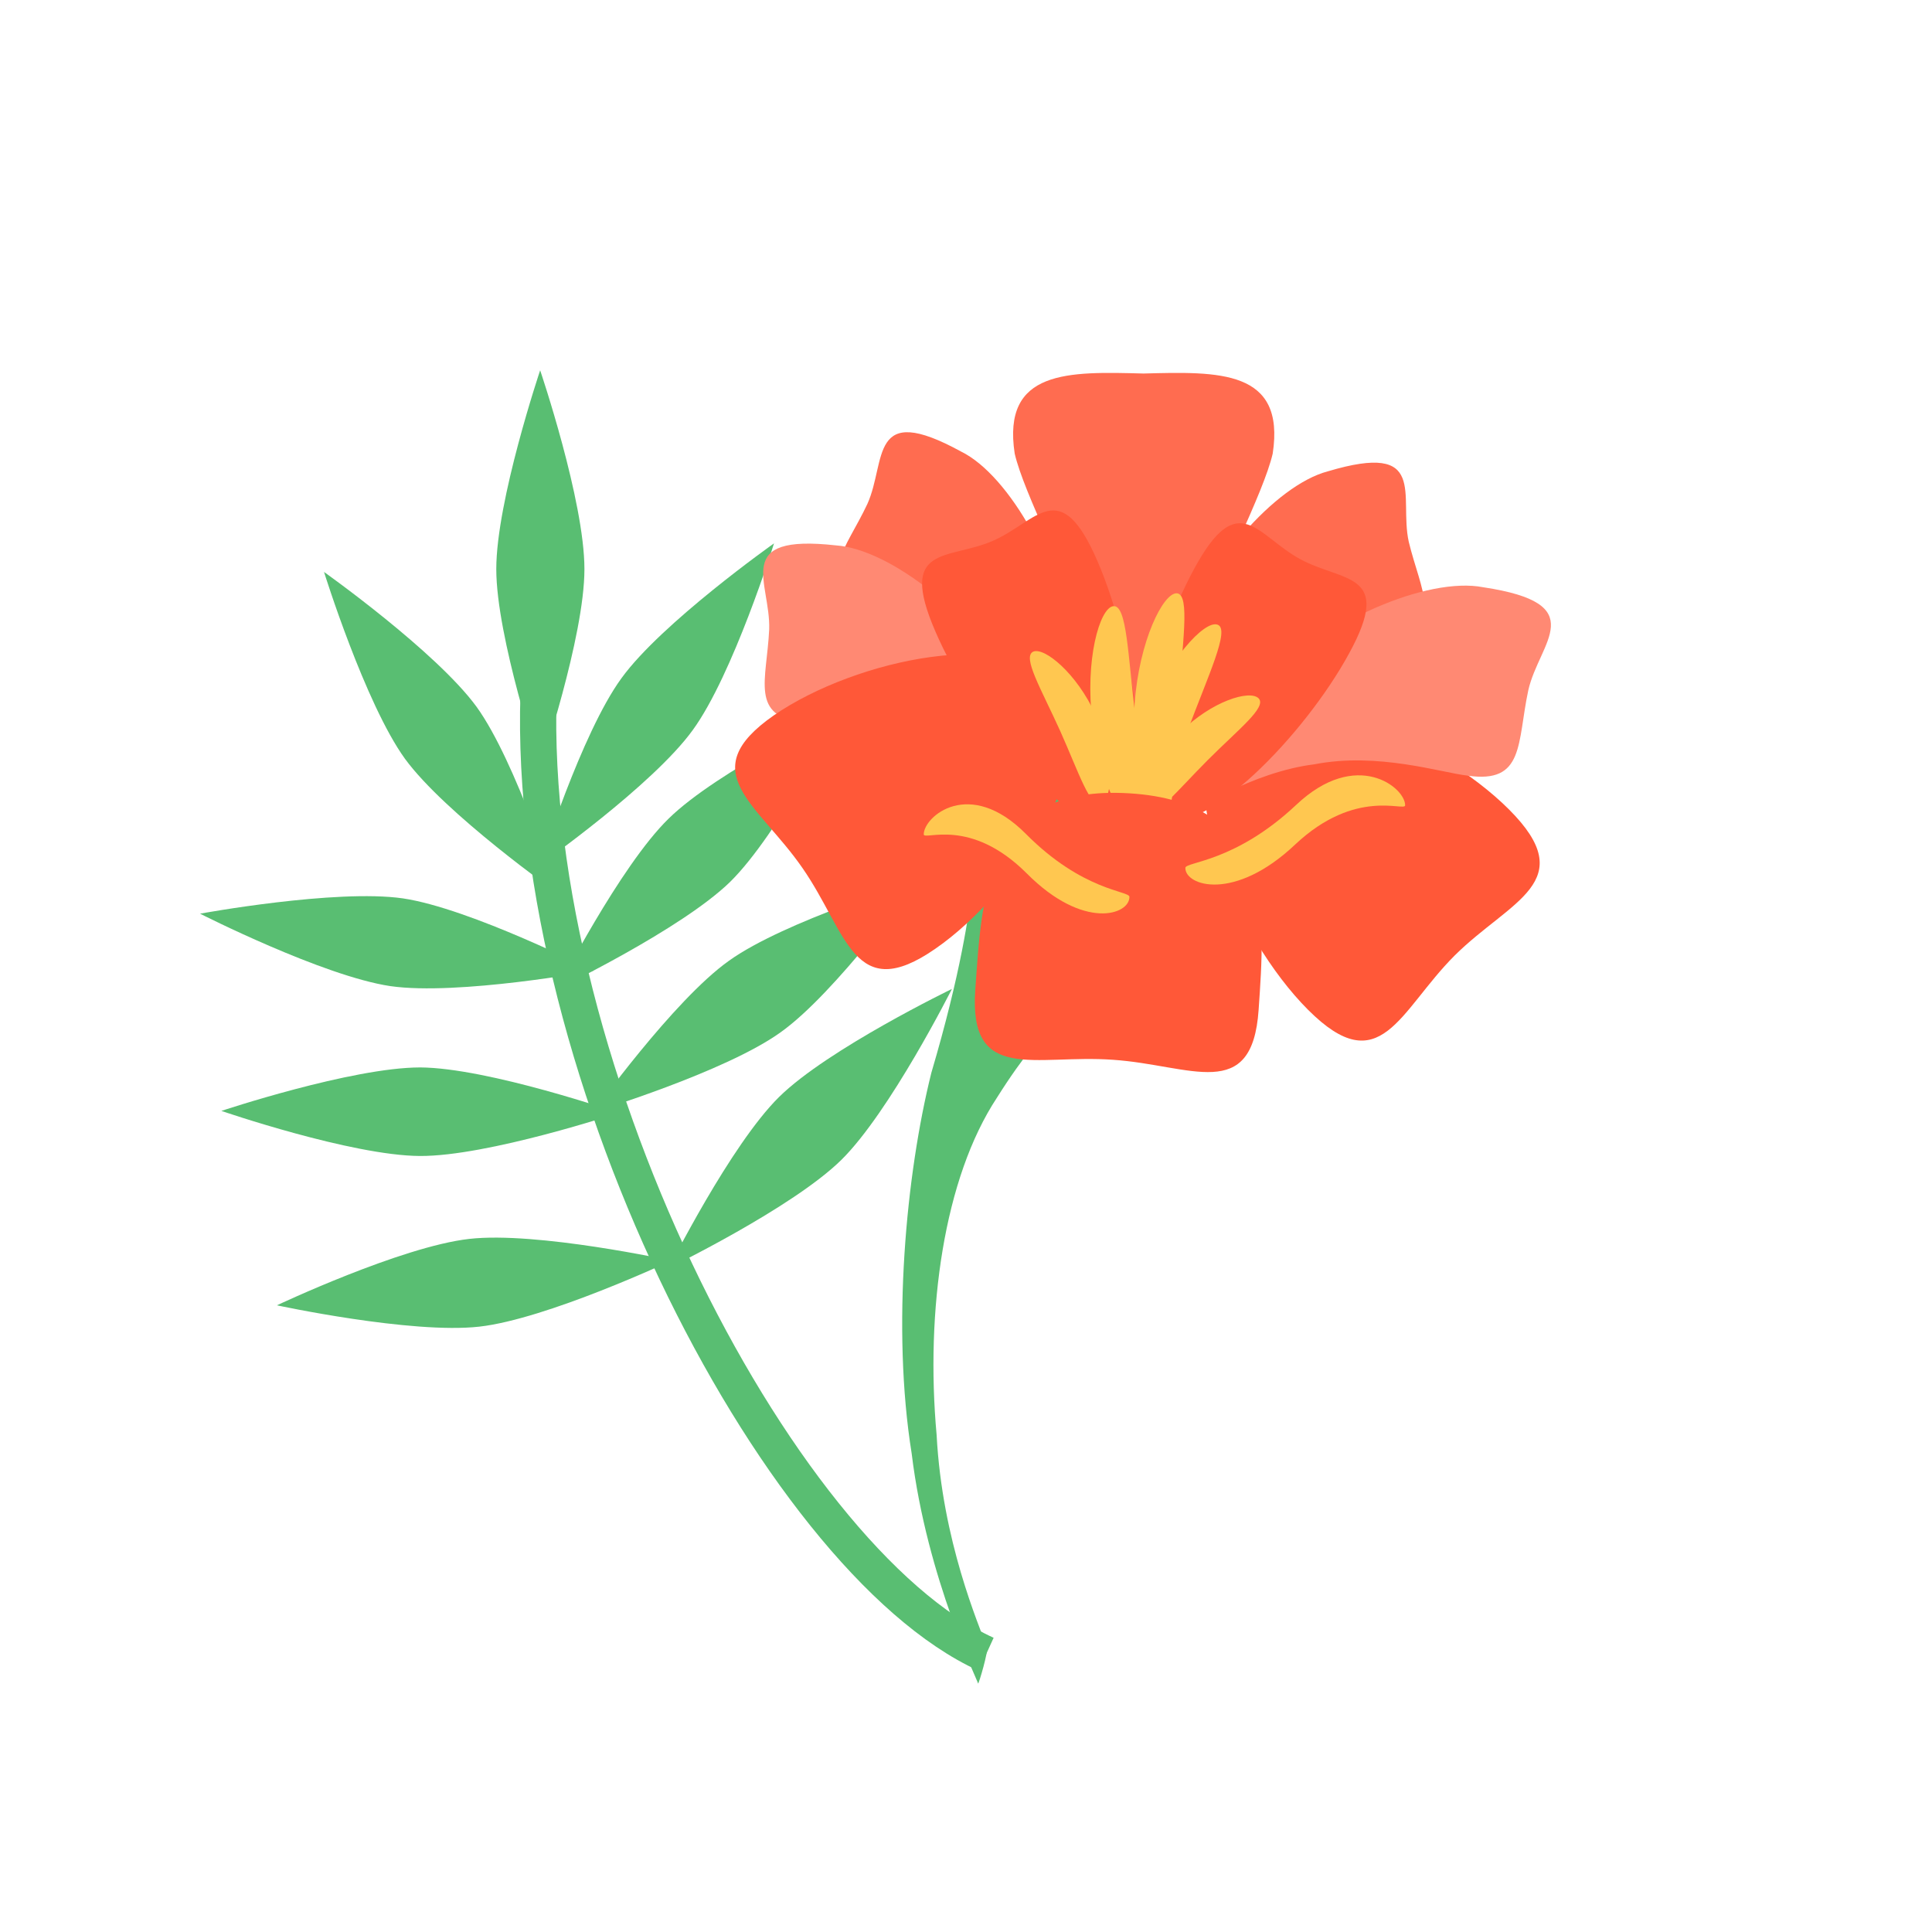 <svg version="1.2" xmlns="http://www.w3.org/2000/svg" viewBox="0 0 480 480" width="480" height="480">
	<title>Flower</title>
	<style>
		.s0 { fill: none;stroke: #59be72;stroke-miterlimit:10;stroke-width: 9 } 
		.s1 { fill: #59be72 } 
		.s2 { fill: #ff5838 } 
		.s3 { fill: #ff6c50 } 
		.s4 { fill: #ff8973 } 
		.s5 { fill: #ffc750 } 
	</style>
	<g id="&lt;Group&gt;">
		<g id="&lt;Group&gt;">
			<path id="&lt;Path&gt;" class="s0" d="m245 411c-52.3-23.8-116.3-148.8-111-243.2"/>
			<path id="&lt;Path&gt;" class="s1" d="m145.2 141.4c0 16.9-11 49.3-11 49.3 0 0-10.9-32.4-10.9-49.3 0-17 10.9-49.4 10.9-49.4 0 0 11 32.4 11 49.4z"/>
			<path id="&lt;Path&gt;" class="s1" d="m118.4 175.6c9.9 13.7 20.1 46.3 20.1 46.3 0 0-27.9-19.7-37.9-33.4-9.9-13.7-20.1-46.4-20.1-46.4 0 0 27.9 19.8 37.9 33.5z"/>
			<path id="&lt;Path&gt;" class="s1" d="m100.1 223.2c16.8 2.5 47.3 18 47.3 18 0 0-33.6 6.2-50.4 3.8-16.8-2.5-47.3-18-47.3-18 0 0 33.7-6.2 50.4-3.8z"/>
			<path id="&lt;Path&gt;" class="s1" d="m104.4 265.2c16.9 0.1 49.3 11.3 49.3 11.3 0 0-32.5 10.8-49.4 10.7-17-0.1-49.3-11.2-49.3-11.2 0 0 32.4-10.8 49.4-10.8z"/>
			<path id="&lt;Path&gt;" class="s1" d="m116.6 307.8c16.8-1.9 50.2 5.4 50.2 5.4 0 0-30.9 14.5-47.7 16.4-16.9 1.9-50.3-5.3-50.3-5.3 0 0 30.9-14.6 47.8-16.5z"/>
			<path id="&lt;Path&gt;" class="s1" d="m154.4 168.5c-10 13.7-20.2 46.3-20.2 46.3 0 0 28-19.7 37.9-33.4 10-13.7 20.2-46.4 20.2-46.4 0 0-28 19.8-37.9 33.5z"/>
			<path id="&lt;Path&gt;" class="s1" d="m166.1 203.4c-12.1 11.8-27.6 42.3-27.6 42.3 0 0 30.8-14.8 42.9-26.6 12.1-11.9 27.6-42.4 27.6-42.4 0 0-30.8 14.8-42.9 26.7z"/>
			<path id="&lt;Path&gt;" class="s1" d="m181.1 238.7c-13.8 9.8-33.7 37.6-33.7 37.6 0 0 32.7-9.9 46.5-19.8 13.8-9.8 33.7-37.6 33.7-37.6 0 0-32.7 9.9-46.5 19.8z"/>
			<path id="&lt;Path&gt;" class="s1" d="m193.6 272.5c-12.1 11.9-27.4 42.5-27.4 42.5 0 0 30.7-14.9 42.8-26.8 12.1-11.9 27.5-42.5 27.5-42.5 0 0-30.8 14.9-42.9 26.8z"/>
		</g>
		<path id="&lt;Path&gt;" class="s1" d="m289.6 235.1c-1.3 9.7-16.3-3.1-41.9 37.6-13.2 20-17.8 52.9-15 83.8 1.4 26.5 10.5 47.1 12.5 52.8 0.4 0.9-2 9-2.2 9 0.4 0.2-12.7-25.9-16.5-57.2-5-31.2-1.4-69.4 4.9-94.6 14.7-49.8 7.9-57.5 16-64.6 15.8-16.9 39.4-17.8 46-9.6 6.7 8.3 4.8 28.6-3.8 42.8z"/>
		<path id="&lt;Path&gt;" class="s2" d="m374.9 201.1c18 18 0.3 22.6-13.5 36.3-13.8 13.8-18.4 31.5-36.4 13.5-18-18-34.3-56.6-20.5-70.4 13.8-13.7 52.4 2.6 70.4 20.6z"/>
		<path id="&lt;Path&gt;" class="s3" d="m252.1 112.7c-3.2-20.9 13.4-20.4 32-19.9 18.7-0.5 35.3-1 32.1 19.9-2.3 9.9-13.2 30.4-20.1 49-7.6 18.4-11.2 34.8-12 34.5-0.7 0.3-4.3-16.1-11.9-34.5-7-18.6-17.8-39.1-20.1-49z"/>
		<path id="&lt;Path&gt;" class="s3" d="m329.9 117.1c25.1-7.5 17.6 6.1 20.1 17.5 3 12.4 8.8 20.4-4.3 24.4-5.8 2-21.6 4.2-33.8 13.3-12.6 7.9-21.6 22.8-21 22.5 0.7 0.8-4.5-16.4 2.5-35.2 5.6-18.8 23.5-39.1 36.5-42.5z"/>
		<path id="&lt;Path&gt;" class="s4" d="m368.5 145.9c27.2 4.1 13.9 13.6 11.2 25.6-2.8 13.1-0.9 23.3-15.1 21.2-6.4-0.7-22.3-5.9-38.1-2.8-15.4 1.9-30.7 11.9-30.1 11.9 0.3 1 3.2-17.6 18.4-32.2 13.8-15.2 39.9-26.4 53.7-23.7z"/>
		<path id="&lt;Path&gt;" class="s3" d="m238.8 112.2c-23-12.6-18.5 2.3-23.3 13-5.4 11.5-12.8 18.1-0.8 24.7 5.2 3.2 20.3 8.5 30.4 19.9 10.7 10.4 16.4 26.8 15.9 26.4-0.8 0.6 7.8-15.1 4.7-35-1.6-19.5-14.9-43.1-26.9-49z"/>
		<path id="&lt;Path&gt;" class="s4" d="m207.7 135.5c-26-2.9-16.2 9.1-16.6 20.9-0.6 12.7-4.9 21.6 8.7 23.2 6.1 0.9 22 0.1 35.7 6.8 13.8 5.5 25.4 18.5 24.8 18.3-0.5 0.9 1.4-17-9-34.2-8.9-17.4-30.2-34.1-43.6-35z"/>
		<path id="&lt;Path&gt;" class="s2" d="m232.4 235.7c-20.3 14.1-21.9-4-33-20-11.1-16.1-27.4-23.9-7.1-38 20.3-14 60.2-22.5 71.3-6.4 11.1 16-10.9 50.4-31.2 64.4z"/>
		<path id="&lt;Path&gt;" class="s2" d="m296.7 141.3c11-20.3 15.6-8.2 26.3-2.4 10.6 5.8 23.3 3.1 12.2 23.4-11 20.3-36.5 46.6-47.2 40.8-10.6-5.8-2.4-41.5 8.7-61.8z"/>
		<path id="&lt;Path&gt;" class="s2" d="m232.4 156.9c-9.4-21.7 3.1-17.7 14.2-22.5 11.1-4.8 16.7-16.7 26.1 5.1 9.4 21.8 14.8 59 3.6 63.8-11.1 4.8-34.5-24.6-43.9-46.4z"/>
		<path id="&lt;Path&gt;" class="s5" d="m273.7 199.7c-2.8 1.3-5.6-7.6-10.3-18.1-4.7-10.4-9.5-18.4-6.7-19.7 2.7-1.2 10.8 5.3 15.5 15.7 4.7 10.5 4.2 20.9 1.5 22.1z"/>
		<path id="&lt;Path&gt;" class="s5" d="m312.7 173.5c2.1 2.2-4.9 7.6-12.6 15.3-7.7 7.7-13.1 14.7-15.3 12.5-2.1-2.1 0.8-11.7 8.5-19.4 7.7-7.7 17.2-10.6 19.4-8.4z"/>
		<path id="&lt;Path&gt;" class="s5" d="m302.5 155.2c3.2 1.1-2.3 12.5-7.7 27-5.4 14.5-8.6 26.6-11.8 25.5-3.2-1.2-3.7-14.8 1.7-29.3 5.3-14.5 14.6-24.4 17.8-23.2z"/>
		<path id="&lt;Path&gt;" class="s5" d="m292.4 147.4c3.4 0.3 1.3 12.7 0.3 28.1-1.1 15.4-0.7 28-4.1 27.8-3.4-0.2-7.7-13.1-6.7-28.5 1.1-15.5 7.1-27.6 10.5-27.4z"/>
		<path id="&lt;Path&gt;" class="s5" d="m276.6 150.6c3.4-0.4 3.6 12.2 5.5 27.5 1.8 15.4 4.5 27.7 1.1 28.1-3.4 0.4-10-11.4-11.8-26.8-1.9-15.4 1.8-28.4 5.2-28.8z"/>
		<path id="&lt;Path&gt;" class="s2" d="m312.7 250.9c-1.6 23.3-16.8 13.7-36.2 12.4-19.4-1.4-35.8 6-34.2-17.3 1.7-23.3 2.2-51.1 38.3-48.9 36.1 2.2 33.7 30.5 32.1 53.8z"/>
		<path id="&lt;Path&gt;" class="s5" d="m280.6 222.8c0.1 4.5-11.4 8.4-25.5-5.8-14.1-14.1-25.5-8.1-25.6-9.7 0-4.4 11.3-14.3 25.4-0.1 14.1 14.2 25.6 14.1 25.7 15.6z"/>
		<path id="&lt;Path&gt;" class="s5" d="m294.5 215.6c-0.1 4.5 12.2 8.5 27.3-5.8 15-14.1 27.2-8.1 27.3-9.7 0.1-4.4-12.1-14.3-27.1-0.1-15.1 14.2-27.4 14.1-27.5 15.6z"/>
	</g>
</svg>